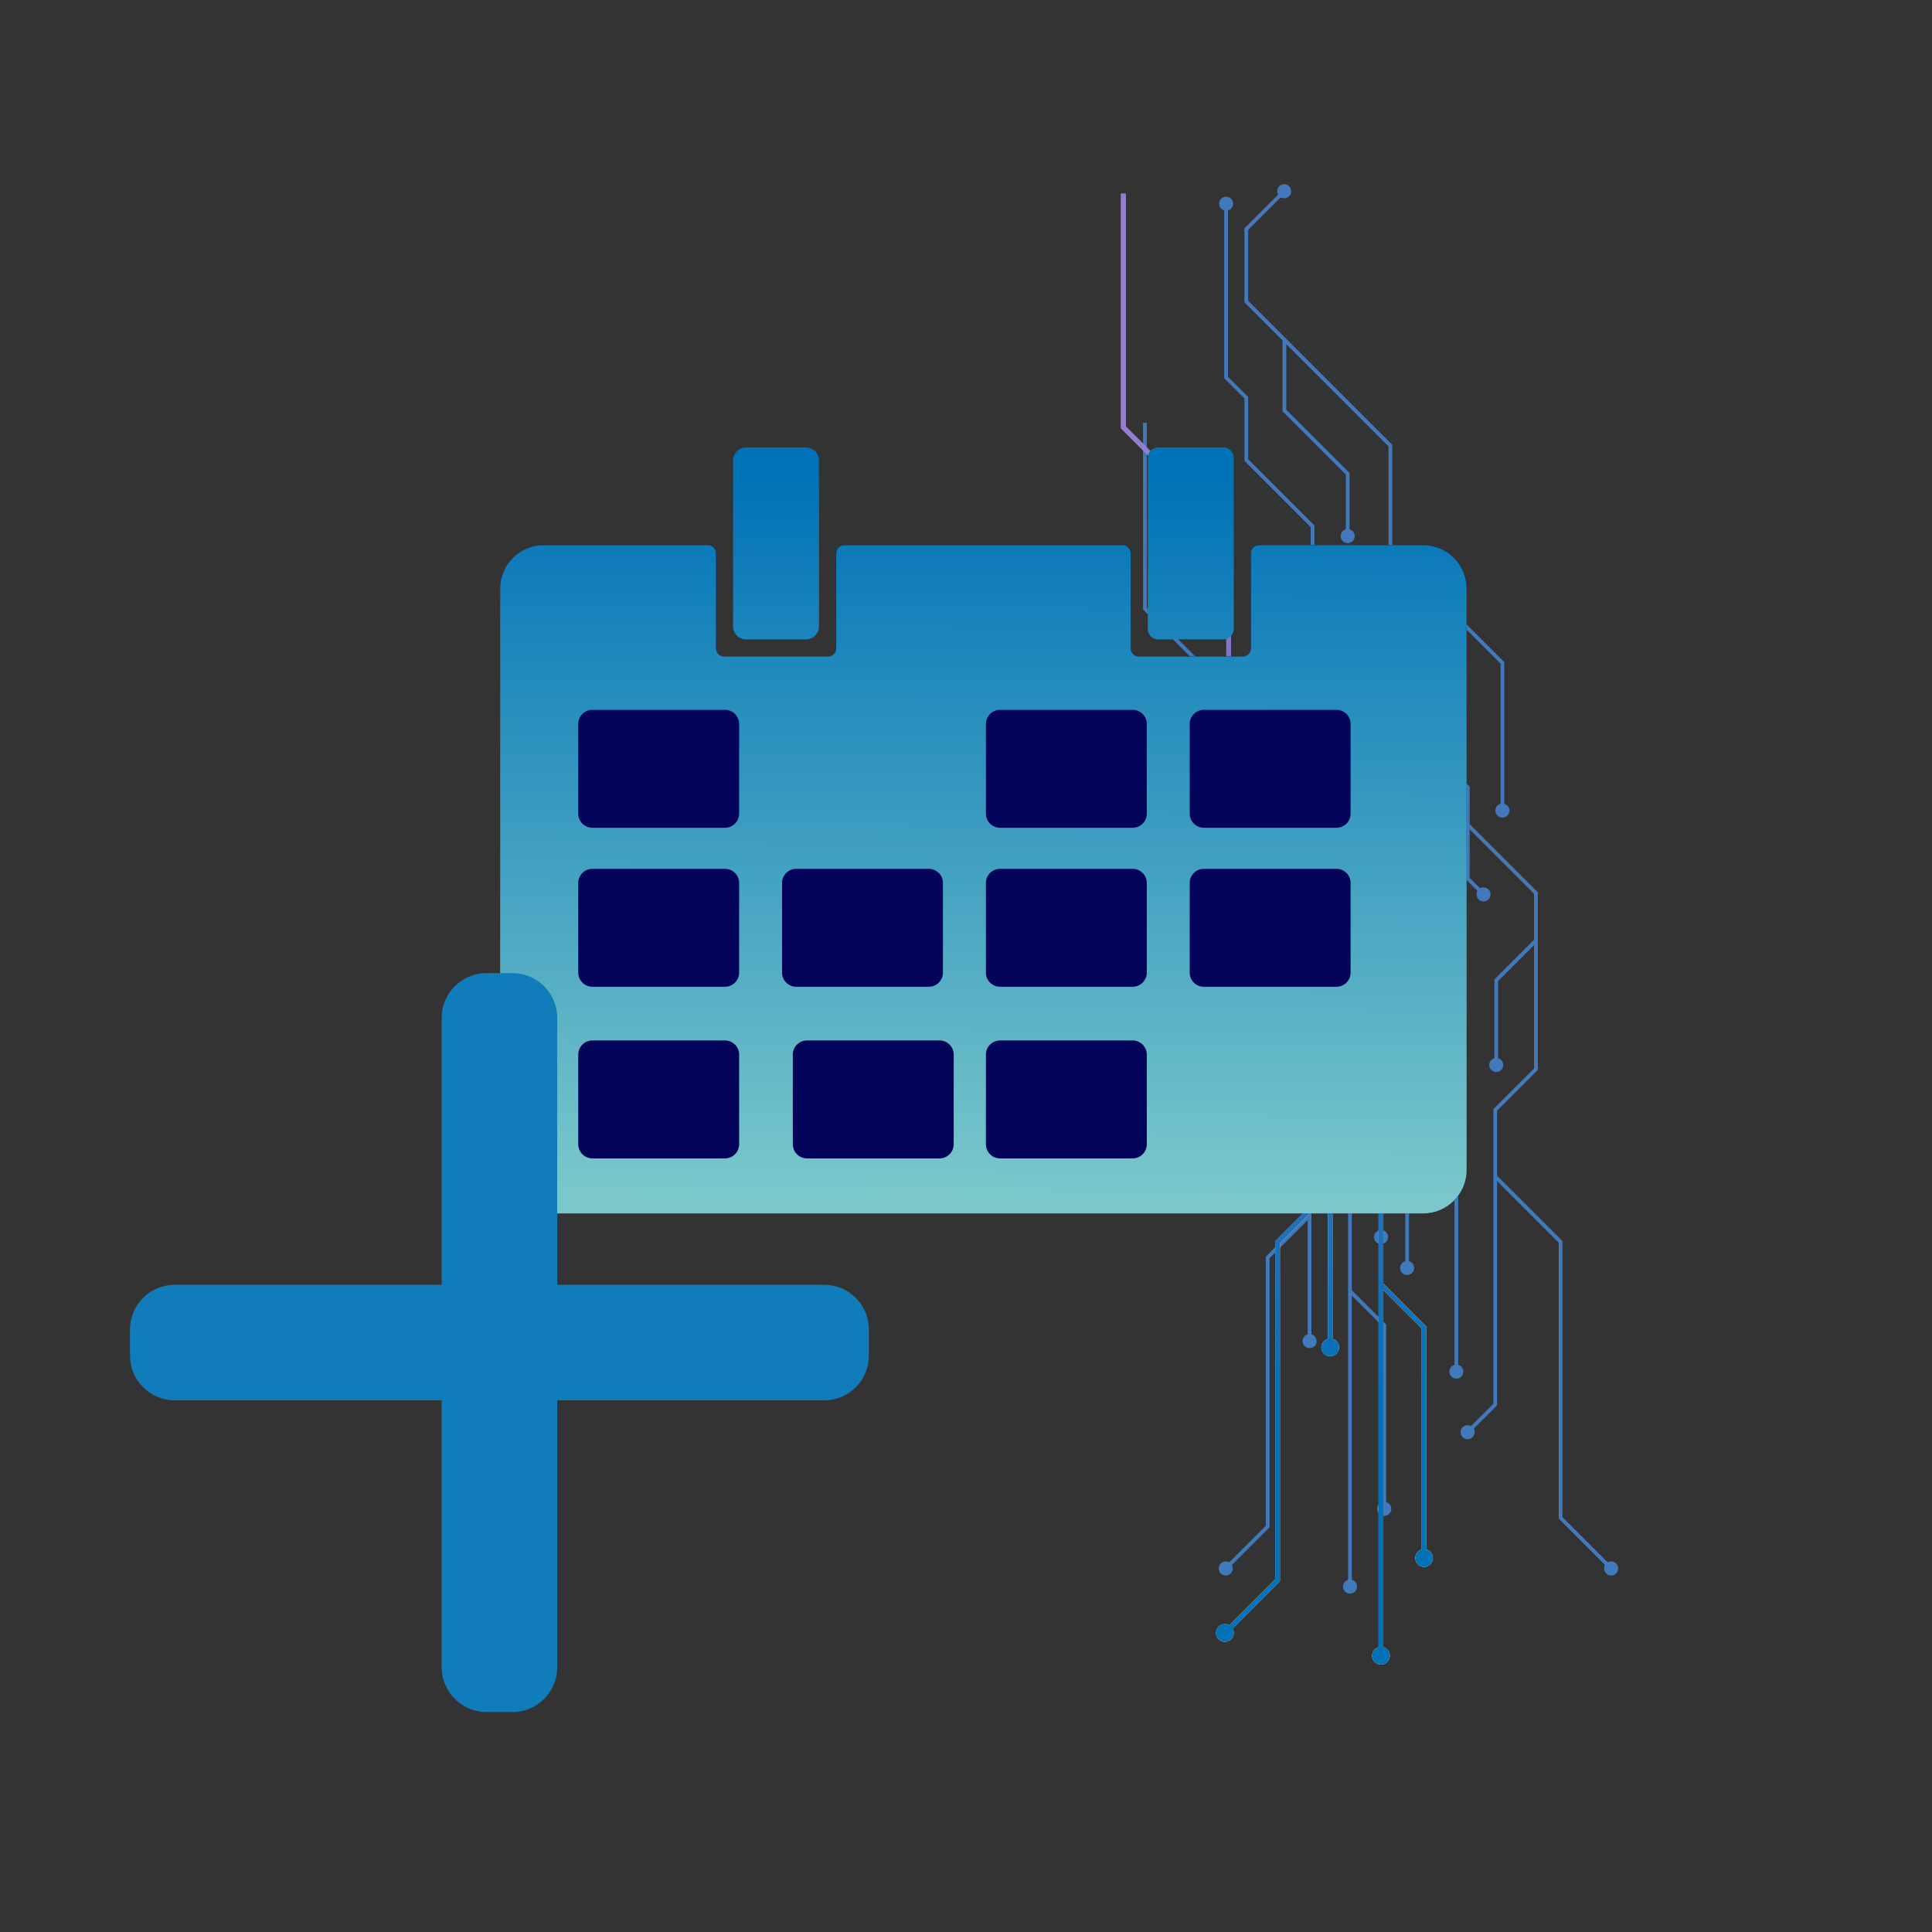 <svg width="90" height="90" viewBox="0 0 90 90" fill="none" xmlns="http://www.w3.org/2000/svg">
<rect x="0" y="0" width="90" height="90" fill="#333333" stroke="none"/>
<path d="M57.029 17.622V9.473H57.204V17.551L58.145 18.491V21.395L61.234 24.485V39.401L65.037 43.203L64.914 43.326L61.059 39.472V24.557L57.971 21.468V18.563L57.029 17.622Z" fill="#4179BA"/>
<path d="M65.195 43.021C65.324 43.148 65.324 43.357 65.195 43.484C65.067 43.613 64.86 43.613 64.732 43.484C64.604 43.355 64.604 43.148 64.732 43.021C64.86 42.892 65.067 42.892 65.195 43.021Z" fill="#4179BA"/>
<path d="M57.445 9.489C57.445 9.308 57.298 9.161 57.117 9.161C56.937 9.161 56.79 9.308 56.79 9.489C56.79 9.67 56.937 9.817 57.117 9.817C57.298 9.817 57.445 9.67 57.445 9.489Z" fill="#4179BA"/>
<path d="M53.247 28.393V19.692H53.422V28.32L57.329 32.227V47.07L62.975 52.718V73.927H62.8V52.789L57.154 47.143V32.3L53.247 28.393Z" fill="#4179BA"/>
<path d="M62.56 73.91C62.56 74.092 62.706 74.239 62.887 74.239C63.069 74.239 63.216 74.092 63.216 73.91C63.216 73.729 63.069 73.582 62.887 73.582C62.706 73.582 62.56 73.729 62.56 73.91Z" fill="#4179BA"/>
<path d="M61.053 29.024L61.176 28.901L65.391 33.114V40.466L67.929 43.004V63.912H67.755V43.077L65.216 40.538V33.187L61.053 29.024Z" fill="#4179BA"/>
<path d="M67.514 63.895C67.514 64.076 67.661 64.223 67.841 64.223C68.023 64.223 68.168 64.076 68.168 63.895C68.168 63.713 68.022 63.568 67.841 63.568C67.661 63.568 67.514 63.715 67.514 63.895Z" fill="#4179BA"/>
<path d="M61.094 33.469L61.218 33.346L62.974 35.104V37.916H62.8V35.175L61.094 33.469Z" fill="#4179BA"/>
<path d="M62.559 37.901C62.559 38.081 62.706 38.228 62.886 38.228C63.068 38.228 63.215 38.081 63.215 37.901C63.215 37.719 63.068 37.574 62.886 37.574C62.706 37.574 62.559 37.719 62.559 37.901Z" fill="#4179BA"/>
<path d="M59.781 49.747V45.579L61.54 43.82L61.663 43.944L59.956 45.651V49.747H59.781Z" fill="#4179BA"/>
<path d="M61.822 44.126C61.951 43.999 61.951 43.79 61.822 43.663C61.693 43.534 61.486 43.534 61.357 43.663C61.229 43.79 61.229 43.999 61.357 44.126C61.486 44.254 61.694 44.254 61.822 44.126Z" fill="#4179BA"/>
<path d="M55.52 49.273V40.607L57.151 38.977L57.274 39.1L55.694 40.68V49.201L61.092 54.598V62.492H60.917V54.671L55.52 49.273Z" fill="#4179BA"/>
<path d="M60.677 62.475C60.677 62.656 60.824 62.802 61.004 62.802C61.186 62.802 61.333 62.656 61.333 62.475C61.333 62.293 61.186 62.148 61.004 62.148C60.824 62.148 60.677 62.293 60.677 62.475Z" fill="#4179BA"/>
<path d="M65.462 59.082V47.922L67.761 45.625L67.884 45.748L65.637 47.995V59.082H65.462Z" fill="#4179BA"/>
<path d="M65.222 59.066C65.222 59.247 65.369 59.394 65.549 59.394C65.731 59.394 65.876 59.247 65.876 59.066C65.876 58.885 65.73 58.737 65.549 58.737C65.369 58.737 65.222 58.885 65.222 59.066Z" fill="#4179BA"/>
<path d="M62.861 60.237L62.984 60.113L64.573 61.701V70.304H64.398V61.774L62.861 60.237Z" fill="#4179BA"/>
<path d="M64.157 70.287C64.157 70.469 64.304 70.614 64.485 70.614C64.665 70.614 64.812 70.468 64.812 70.287C64.812 70.105 64.665 69.96 64.485 69.96C64.304 69.96 64.157 70.106 64.157 70.287Z" fill="#4179BA"/>
<path d="M57.026 73.014L58.964 71.076V58.542L60.943 56.563L61.066 56.686L59.139 58.613V71.149L57.151 73.139L57.026 73.014Z" fill="#4179BA"/>
<path d="M56.868 72.832C56.739 72.961 56.739 73.168 56.868 73.297C56.997 73.424 57.204 73.424 57.331 73.297C57.46 73.168 57.46 72.961 57.331 72.832C57.204 72.705 56.997 72.705 56.868 72.832Z" fill="#4179BA"/>
<path d="M57.97 14.081V10.637L59.772 8.835L59.897 8.958L58.145 10.71V14.01L64.857 20.721V25.621L70.076 30.842V37.775H69.903V30.914L64.682 25.694V20.793L57.97 14.081Z" fill="#4179BA"/>
<path d="M70.318 37.758C70.318 37.939 70.171 38.087 69.991 38.087C69.809 38.087 69.662 37.939 69.662 37.758C69.662 37.578 69.809 37.431 69.991 37.431C70.171 37.431 70.318 37.578 70.318 37.758Z" fill="#4179BA"/>
<path d="M60.055 9.14C60.184 9.011 60.184 8.804 60.055 8.677C59.928 8.548 59.719 8.548 59.592 8.677C59.463 8.804 59.463 9.013 59.592 9.14C59.719 9.269 59.926 9.269 60.055 9.14Z" fill="#4179BA"/>
<path d="M59.746 19.16V15.822H59.92V19.088L62.868 22.034V24.991H62.693V22.107L59.746 19.16Z" fill="#4179BA"/>
<path d="M62.452 24.974C62.452 25.155 62.599 25.302 62.78 25.302C62.962 25.302 63.107 25.155 63.107 24.974C63.107 24.792 62.96 24.645 62.78 24.645C62.599 24.645 62.452 24.792 62.452 24.974Z" fill="#4179BA"/>
<path d="M66.742 35.175V27.717H66.917V35.104L68.462 36.648V40.892L69.184 41.613L69.061 41.738L68.287 40.964V36.72L66.742 35.175Z" fill="#4179BA"/>
<path d="M68.878 41.896C69.005 42.025 69.213 42.025 69.342 41.896C69.47 41.767 69.47 41.56 69.342 41.433C69.213 41.304 69.007 41.304 68.878 41.433C68.75 41.56 68.75 41.767 68.878 41.896Z" fill="#4179BA"/>
<path d="M62.977 30.913V28.498L64.132 27.343L64.256 27.466L63.152 28.569V30.913H62.977Z" fill="#4179BA"/>
<path d="M64.414 27.648C64.543 27.521 64.543 27.312 64.414 27.185C64.285 27.056 64.078 27.056 63.951 27.185C63.822 27.312 63.822 27.521 63.951 27.648C64.078 27.777 64.285 27.777 64.414 27.648Z" fill="#4179BA"/>
<path d="M68.293 66.667L69.565 65.395V51.668L71.464 49.77V41.638L68.329 38.504L68.453 38.381L71.639 41.566V49.842L69.74 51.741V65.467L68.416 66.79L68.293 66.667Z" fill="#4179BA"/>
<path d="M68.134 66.485C68.005 66.613 68.005 66.821 68.134 66.948C68.262 67.077 68.469 67.077 68.598 66.948C68.727 66.82 68.727 66.613 68.598 66.485C68.469 66.358 68.262 66.358 68.134 66.485Z" fill="#4179BA"/>
<path d="M62.477 49.276L63.261 48.491V41.638H63.436V48.563L62.601 49.399L62.477 49.276Z" fill="#4179BA"/>
<path d="M62.318 49.094C62.19 49.222 62.19 49.429 62.318 49.558C62.447 49.687 62.654 49.687 62.781 49.558C62.91 49.429 62.91 49.222 62.781 49.094C62.654 48.965 62.447 48.965 62.318 49.094Z" fill="#4179BA"/>
<path d="M69.614 49.628V45.629L71.485 43.758L71.608 43.881L69.788 45.7V49.628H69.614Z" fill="#4179BA"/>
<path d="M69.374 49.613C69.374 49.793 69.521 49.94 69.701 49.94C69.882 49.94 70.029 49.793 70.029 49.613C70.029 49.431 69.882 49.284 69.701 49.284C69.519 49.284 69.374 49.431 69.374 49.613Z" fill="#4179BA"/>
<path d="M64.246 57.642V52.638L65.461 51.423L65.585 51.548L64.421 52.711V57.642H64.246Z" fill="#4179BA"/>
<path d="M64.006 57.625C64.006 57.807 64.153 57.953 64.333 57.953C64.515 57.953 64.662 57.806 64.662 57.625C64.662 57.443 64.515 57.298 64.333 57.298C64.154 57.298 64.006 57.444 64.006 57.625Z" fill="#4179BA"/>
<path d="M69.607 54.885L69.731 54.761L72.784 57.815V70.672L75.128 73.014L75.004 73.139L72.61 70.745V57.888L69.607 54.885Z" fill="#4179BA"/>
<path d="M74.822 73.297C74.951 73.426 75.158 73.426 75.285 73.297C75.414 73.168 75.414 72.961 75.285 72.832C75.157 72.704 74.95 72.704 74.822 72.832C74.693 72.961 74.693 73.168 74.822 73.297Z" fill="#4179BA"/>
<path d="M52.221 19.954V9.024H52.44V19.863L57.348 24.77V43.415L64.441 50.51V77.152H64.221V50.601L57.128 43.508V24.861L52.221 19.954Z" fill="white"/>
<path d="M63.919 77.129C63.919 77.358 64.104 77.542 64.33 77.542C64.558 77.542 64.743 77.358 64.743 77.129C64.743 76.903 64.558 76.718 64.33 76.718C64.104 76.718 63.919 76.903 63.919 77.129Z" fill="white"/>
<path d="M60.429 46.779V41.543L62.638 39.334L62.794 39.489L60.648 41.633V46.779H60.429Z" fill="white"/>
<path d="M62.992 39.717C63.153 39.556 63.153 39.294 62.992 39.135C62.831 38.974 62.57 38.974 62.409 39.135C62.248 39.296 62.248 39.557 62.409 39.717C62.571 39.878 62.831 39.878 62.992 39.717Z" fill="white"/>
<path d="M55.076 46.183V35.298L57.123 33.25L57.279 33.405L55.294 35.388V46.094L62.075 52.873V62.787H61.857V52.964L55.076 46.183Z" fill="white"/>
<path d="M61.554 62.766C61.554 62.993 61.738 63.177 61.965 63.177C62.193 63.177 62.378 62.993 62.378 62.766C62.378 62.538 62.193 62.355 61.965 62.355C61.738 62.355 61.554 62.539 61.554 62.766Z" fill="white"/>
<path d="M64.298 59.956L64.453 59.799L66.447 61.795V72.601H66.229V61.886L64.298 59.956Z" fill="white"/>
<path d="M65.927 72.58C65.927 72.808 66.112 72.992 66.338 72.992C66.566 72.992 66.751 72.807 66.751 72.58C66.751 72.352 66.566 72.169 66.338 72.169C66.11 72.168 65.927 72.352 65.927 72.58Z" fill="white"/>
<path d="M56.969 76.006L59.404 73.571V57.825L61.889 55.339L62.044 55.494L59.623 57.916V73.662L57.124 76.161L56.969 76.006Z" fill="white"/>
<path d="M56.77 75.778C56.609 75.939 56.609 76.2 56.77 76.361C56.931 76.522 57.193 76.522 57.352 76.361C57.513 76.2 57.513 75.939 57.352 75.778C57.193 75.617 56.931 75.617 56.77 75.778Z" fill="white"/>
<path d="M63.817 46.186L64.801 45.201V36.592H65.021V45.292L63.971 46.341L63.817 46.186Z" fill="white"/>
<path d="M63.617 45.956C63.456 46.117 63.456 46.379 63.617 46.54C63.778 46.701 64.038 46.701 64.199 46.54C64.36 46.378 64.36 46.117 64.199 45.956C64.039 45.797 63.778 45.797 63.617 45.956Z" fill="white"/>
<g opacity="0.56">
<g opacity="0.56">
<g opacity="0.56">
<path opacity="0.56" d="M52.221 19.954V9.024H52.44V19.863L57.348 24.77V43.415L64.441 50.51V77.152H64.221V50.601L57.128 43.508V24.861L52.221 19.954Z" fill="url(#paint0_linear)"/>
</g>
<g opacity="0.56">
<path opacity="0.56" d="M63.919 77.129C63.919 77.358 64.104 77.542 64.33 77.542C64.558 77.542 64.743 77.358 64.743 77.129C64.743 76.903 64.558 76.718 64.33 76.718C64.104 76.718 63.919 76.903 63.919 77.129Z" fill="url(#paint1_linear)"/>
</g>
</g>
<g opacity="0.56">
<g opacity="0.56">
<path opacity="0.56" d="M60.429 46.779V41.543L62.638 39.334L62.794 39.489L60.648 41.633V46.779H60.429Z" fill="url(#paint2_linear)"/>
</g>
<g opacity="0.56">
<path opacity="0.56" d="M62.992 39.717C63.153 39.556 63.153 39.294 62.992 39.135C62.831 38.974 62.57 38.974 62.409 39.135C62.248 39.296 62.248 39.557 62.409 39.717C62.571 39.878 62.831 39.878 62.992 39.717Z" fill="url(#paint3_linear)"/>
</g>
</g>
<g opacity="0.56">
<g opacity="0.56">
<path opacity="0.56" d="M55.076 46.183V35.298L57.123 33.25L57.279 33.405L55.294 35.388V46.094L62.075 52.873V62.787H61.857V52.964L55.076 46.183Z" fill="url(#paint4_linear)"/>
</g>
<g opacity="0.56">
<path opacity="0.56" d="M61.554 62.766C61.554 62.993 61.738 63.177 61.965 63.177C62.193 63.177 62.378 62.993 62.378 62.766C62.378 62.538 62.193 62.355 61.965 62.355C61.738 62.355 61.554 62.539 61.554 62.766Z" fill="url(#paint5_linear)"/>
</g>
</g>
<g opacity="0.56">
<g opacity="0.56">
<path opacity="0.56" d="M64.298 59.956L64.453 59.799L66.447 61.795V72.601H66.229V61.886L64.298 59.956Z" fill="url(#paint6_linear)"/>
</g>
<g opacity="0.56">
<path opacity="0.56" d="M65.927 72.58C65.927 72.808 66.112 72.992 66.338 72.992C66.566 72.992 66.751 72.807 66.751 72.58C66.751 72.352 66.566 72.169 66.338 72.169C66.11 72.168 65.927 72.352 65.927 72.58Z" fill="url(#paint7_linear)"/>
</g>
</g>
<g opacity="0.56">
<g opacity="0.56">
<path opacity="0.56" d="M56.969 76.006L59.404 73.571V57.825L61.889 55.339L62.044 55.494L59.623 57.916V73.662L57.124 76.161L56.969 76.006Z" fill="url(#paint8_linear)"/>
</g>
<g opacity="0.56">
<path opacity="0.56" d="M56.77 75.778C56.609 75.939 56.609 76.2 56.77 76.361C56.931 76.522 57.193 76.522 57.352 76.361C57.513 76.2 57.513 75.939 57.352 75.778C57.193 75.617 56.931 75.617 56.77 75.778Z" fill="url(#paint9_linear)"/>
</g>
</g>
<g opacity="0.56">
<g opacity="0.56">
<path opacity="0.56" d="M63.817 46.186L64.801 45.201V36.592H65.021V45.292L63.971 46.341L63.817 46.186Z" fill="url(#paint10_linear)"/>
</g>
<g opacity="0.56">
<path opacity="0.56" d="M63.617 45.956C63.456 46.117 63.456 46.379 63.617 46.54C63.778 46.701 64.038 46.701 64.199 46.54C64.36 46.378 64.36 46.117 64.199 45.956C64.039 45.797 63.778 45.797 63.617 45.956Z" fill="url(#paint11_linear)"/>
</g>
</g>
</g>
<path d="M52.221 19.954V9.024H52.44V19.863L57.348 24.77V43.415L64.441 50.51V77.152H64.221V50.601L57.128 43.508V24.861L52.221 19.954Z" fill="url(#paint12_linear)"/>
<path d="M63.919 77.129C63.919 77.358 64.104 77.542 64.33 77.542C64.558 77.542 64.743 77.358 64.743 77.129C64.743 76.903 64.558 76.718 64.33 76.718C64.104 76.718 63.919 76.903 63.919 77.129Z" fill="url(#paint13_linear)"/>
<path d="M60.429 46.779V41.543L62.638 39.334L62.794 39.489L60.648 41.633V46.779H60.429Z" fill="url(#paint14_linear)"/>
<path d="M62.992 39.717C63.153 39.556 63.153 39.294 62.992 39.135C62.831 38.974 62.57 38.974 62.409 39.135C62.248 39.296 62.248 39.557 62.409 39.717C62.571 39.878 62.831 39.878 62.992 39.717Z" fill="url(#paint15_linear)"/>
<path d="M55.076 46.183V35.298L57.123 33.25L57.279 33.405L55.294 35.388V46.094L62.075 52.873V62.787H61.857V52.964L55.076 46.183Z" fill="url(#paint16_linear)"/>
<path d="M61.554 62.766C61.554 62.993 61.738 63.177 61.965 63.177C62.193 63.177 62.378 62.993 62.378 62.766C62.378 62.538 62.193 62.355 61.965 62.355C61.738 62.355 61.554 62.539 61.554 62.766Z" fill="url(#paint17_linear)"/>
<path d="M64.298 59.956L64.453 59.799L66.447 61.795V72.601H66.229V61.886L64.298 59.956Z" fill="url(#paint18_linear)"/>
<path d="M65.927 72.58C65.927 72.808 66.112 72.992 66.338 72.992C66.566 72.992 66.751 72.807 66.751 72.58C66.751 72.352 66.566 72.169 66.338 72.169C66.11 72.168 65.927 72.352 65.927 72.58Z" fill="url(#paint19_linear)"/>
<path d="M56.969 76.006L59.404 73.571V57.825L61.889 55.339L62.044 55.494L59.623 57.916V73.662L57.124 76.161L56.969 76.006Z" fill="url(#paint20_linear)"/>
<path d="M56.77 75.778C56.609 75.939 56.609 76.2 56.77 76.361C56.931 76.522 57.193 76.522 57.352 76.361C57.513 76.2 57.513 75.939 57.352 75.778C57.193 75.617 56.931 75.617 56.77 75.778Z" fill="url(#paint21_linear)"/>
<path d="M63.817 46.186L64.801 45.201V36.592H65.021V45.292L63.971 46.341L63.817 46.186Z" fill="url(#paint22_linear)"/>
<path d="M63.617 45.956C63.456 46.117 63.456 46.379 63.617 46.54C63.778 46.701 64.038 46.701 64.199 46.54C64.36 46.378 64.36 46.117 64.199 45.956C64.039 45.797 63.778 45.797 63.617 45.956Z" fill="url(#paint23_linear)"/>
<path d="M66.295 25.394H58.652C58.442 25.394 58.271 25.565 58.271 25.775V30.202C58.271 30.412 58.101 30.583 57.891 30.583H53.053C52.844 30.583 52.673 30.412 52.673 30.202V25.775C52.673 25.565 52.502 25.394 52.292 25.394H39.335C39.125 25.394 38.954 25.565 38.954 25.775V30.202C38.954 30.412 38.784 30.583 38.574 30.583H33.736C33.527 30.583 33.356 30.412 33.356 30.202V25.775C33.356 25.565 33.185 25.394 32.975 25.394H25.327C24.206 25.394 23.298 26.302 23.298 27.423V54.499C23.298 55.62 24.206 56.528 25.327 56.528H66.293C67.414 56.528 68.322 55.62 68.322 54.499V27.423C68.322 26.302 67.414 25.394 66.295 25.394Z" fill="#04045A"/>
<path d="M37.544 29.784H34.759C34.423 29.784 34.15 29.511 34.15 29.175V21.452C34.15 21.116 34.423 20.844 34.759 20.844H37.544C37.88 20.844 38.152 21.116 38.152 21.452V29.175C38.152 29.512 37.881 29.784 37.544 29.784Z" fill="url(#paint24_linear)"/>
<path d="M56.993 29.784H53.947C53.683 29.784 53.469 29.57 53.469 29.305V21.321C53.469 21.056 53.683 20.842 53.947 20.842H56.993C57.258 20.842 57.472 21.056 57.472 21.321V29.305C57.472 29.57 57.258 29.784 56.993 29.784Z" fill="url(#paint25_linear)"/>
<path d="M66.295 25.394H58.652C58.442 25.394 58.271 25.565 58.271 25.775V30.202C58.271 30.412 58.101 30.583 57.891 30.583H53.053C52.844 30.583 52.673 30.412 52.673 30.202V25.775C52.673 25.565 52.502 25.394 52.292 25.394H39.335C39.125 25.394 38.954 25.565 38.954 25.775V30.202C38.954 30.412 38.784 30.583 38.574 30.583H33.736C33.527 30.583 33.356 30.412 33.356 30.202V25.775C33.356 25.565 33.185 25.394 32.975 25.394H25.327C24.206 25.394 23.298 26.302 23.298 27.423V54.499C23.298 55.62 24.206 56.528 25.327 56.528H66.293C67.414 56.528 68.322 55.62 68.322 54.499V27.423C68.322 26.302 67.414 25.394 66.295 25.394ZM34.432 53.304C34.432 53.668 34.137 53.963 33.773 53.963H27.596C27.233 53.963 26.937 53.668 26.937 53.304V49.127C26.937 48.763 27.233 48.468 27.596 48.468H33.773C34.137 48.468 34.432 48.763 34.432 49.127V53.304ZM34.432 45.309C34.432 45.672 34.137 45.968 33.773 45.968H27.596C27.233 45.968 26.937 45.672 26.937 45.309V41.132C26.937 40.768 27.233 40.473 27.596 40.473H33.773C34.137 40.473 34.432 40.768 34.432 41.132V45.309ZM34.432 37.902C34.432 38.266 34.137 38.561 33.773 38.561H27.596C27.233 38.561 26.937 38.266 26.937 37.902V33.725C26.937 33.361 27.233 33.066 27.596 33.066H33.773C34.137 33.066 34.432 33.361 34.432 33.725V37.902ZM36.431 45.309V41.132C36.431 40.768 36.727 40.473 37.09 40.473H43.267C43.631 40.473 43.926 40.768 43.926 41.132V45.309C43.926 45.672 43.631 45.968 43.267 45.968H37.09C36.727 45.968 36.431 45.672 36.431 45.309ZM44.427 53.304C44.427 53.668 44.132 53.963 43.768 53.963H37.591C37.228 53.963 36.932 53.668 36.932 53.304V49.127C36.932 48.763 37.228 48.468 37.591 48.468H43.768C44.132 48.468 44.427 48.763 44.427 49.127V53.304ZM53.422 53.304C53.422 53.668 53.126 53.963 52.762 53.963H46.586C46.222 53.963 45.927 53.668 45.927 53.304V49.127C45.927 48.763 46.222 48.468 46.586 48.468H52.762C53.126 48.468 53.422 48.763 53.422 49.127V53.304ZM53.422 45.309C53.422 45.672 53.126 45.968 52.762 45.968H46.586C46.222 45.968 45.927 45.672 45.927 45.309V41.132C45.927 40.768 46.222 40.473 46.586 40.473H52.762C53.126 40.473 53.422 40.768 53.422 41.132V45.309ZM53.422 37.902C53.422 38.266 53.126 38.561 52.762 38.561H46.586C46.222 38.561 45.927 38.266 45.927 37.902V33.725C45.927 33.361 46.222 33.066 46.586 33.066H52.762C53.126 33.066 53.422 33.361 53.422 33.725V37.902ZM62.916 45.309C62.916 45.672 62.62 45.968 62.257 45.968H56.08C55.716 45.968 55.421 45.672 55.421 45.309V41.132C55.421 40.768 55.716 40.473 56.08 40.473H62.257C62.62 40.473 62.916 40.768 62.916 41.132V45.309ZM62.916 37.902C62.916 38.266 62.62 38.561 62.257 38.561H56.08C55.716 38.561 55.421 38.266 55.421 37.902V33.725C55.421 33.361 55.716 33.066 56.08 33.066H62.257C62.62 33.066 62.916 33.361 62.916 33.725V37.902Z" fill="url(#paint26_linear)"/>
<path d="M23.873 79.753H22.66C21.509 79.753 20.575 78.82 20.575 77.668V47.416C20.575 46.264 21.509 45.331 22.66 45.331H23.873C25.025 45.331 25.958 46.264 25.958 47.416V77.667C25.958 78.82 25.025 79.753 23.873 79.753Z" fill="#107DBA"/>
<path d="M6.055 63.148V61.935C6.055 60.783 6.988 59.85 8.14 59.85H38.391C39.542 59.85 40.475 60.783 40.475 61.935V63.148C40.475 64.3 39.542 65.233 38.391 65.233H8.141C6.989 65.233 6.055 64.3 6.055 63.148Z" fill="#107DBA"/>
<defs>
<linearGradient id="paint0_linear" x1="58.269" y1="16.935" x2="58.442" y2="68.301" gradientUnits="userSpaceOnUse">
<stop stop-color="#7C18FF"/>
<stop offset="0.327" stop-color="#895AB2"/>
<stop offset="1" stop-color="#0072B7"/>
</linearGradient>
<linearGradient id="paint1_linear" x1="64.129" y1="16.917" x2="64.301" y2="68.282" gradientUnits="userSpaceOnUse">
<stop stop-color="#7C18FF"/>
<stop offset="0.327" stop-color="#895AB2"/>
<stop offset="1" stop-color="#0072B7"/>
</linearGradient>
<linearGradient id="paint2_linear" x1="61.523" y1="16.924" x2="61.696" y2="68.29" gradientUnits="userSpaceOnUse">
<stop stop-color="#7C18FF"/>
<stop offset="0.327" stop-color="#895AB2"/>
<stop offset="1" stop-color="#0072B7"/>
</linearGradient>
<linearGradient id="paint3_linear" x1="62.626" y1="16.921" x2="62.798" y2="68.287" gradientUnits="userSpaceOnUse">
<stop stop-color="#7C18FF"/>
<stop offset="0.327" stop-color="#895AB2"/>
<stop offset="1" stop-color="#0072B7"/>
</linearGradient>
<linearGradient id="paint4_linear" x1="58.467" y1="16.934" x2="58.639" y2="68.301" gradientUnits="userSpaceOnUse">
<stop stop-color="#7C18FF"/>
<stop offset="0.327" stop-color="#895AB2"/>
<stop offset="1" stop-color="#0072B7"/>
</linearGradient>
<linearGradient id="paint5_linear" x1="61.812" y1="16.923" x2="61.985" y2="68.29" gradientUnits="userSpaceOnUse">
<stop stop-color="#7C18FF"/>
<stop offset="0.327" stop-color="#895AB2"/>
<stop offset="1" stop-color="#0072B7"/>
</linearGradient>
<linearGradient id="paint6_linear" x1="65.225" y1="16.912" x2="65.397" y2="68.278" gradientUnits="userSpaceOnUse">
<stop stop-color="#7C18FF"/>
<stop offset="0.327" stop-color="#895AB2"/>
<stop offset="1" stop-color="#0072B7"/>
</linearGradient>
<linearGradient id="paint7_linear" x1="66.151" y1="16.909" x2="66.324" y2="68.275" gradientUnits="userSpaceOnUse">
<stop stop-color="#7C18FF"/>
<stop offset="0.327" stop-color="#895AB2"/>
<stop offset="1" stop-color="#0072B7"/>
</linearGradient>
<linearGradient id="paint8_linear" x1="59.343" y1="16.932" x2="59.515" y2="68.298" gradientUnits="userSpaceOnUse">
<stop stop-color="#7C18FF"/>
<stop offset="0.327" stop-color="#895AB2"/>
<stop offset="1" stop-color="#0072B7"/>
</linearGradient>
<linearGradient id="paint9_linear" x1="56.863" y1="16.938" x2="57.035" y2="68.306" gradientUnits="userSpaceOnUse">
<stop stop-color="#7C18FF"/>
<stop offset="0.327" stop-color="#895AB2"/>
<stop offset="1" stop-color="#0072B7"/>
</linearGradient>
<linearGradient id="paint10_linear" x1="64.337" y1="16.915" x2="64.509" y2="68.281" gradientUnits="userSpaceOnUse">
<stop stop-color="#7C18FF"/>
<stop offset="0.327" stop-color="#895AB2"/>
<stop offset="1" stop-color="#0072B7"/>
</linearGradient>
<linearGradient id="paint11_linear" x1="63.81" y1="16.916" x2="63.982" y2="68.284" gradientUnits="userSpaceOnUse">
<stop stop-color="#7C18FF"/>
<stop offset="0.327" stop-color="#895AB2"/>
<stop offset="1" stop-color="#0072B7"/>
</linearGradient>
<linearGradient id="paint12_linear" x1="58.687" y1="65.231" x2="58.169" y2="21.622" gradientUnits="userSpaceOnUse">
<stop stop-color="#0072B7"/>
<stop offset="1" stop-color="#5931B7" stop-opacity="0.6"/>
</linearGradient>
<linearGradient id="paint13_linear" x1="64.189" y1="65.166" x2="63.672" y2="21.558" gradientUnits="userSpaceOnUse">
<stop stop-color="#0072B7"/>
<stop offset="1" stop-color="#5931B7" stop-opacity="0.6"/>
</linearGradient>
<linearGradient id="paint14_linear" x1="61.873" y1="65.194" x2="61.355" y2="21.584" gradientUnits="userSpaceOnUse">
<stop stop-color="#0072B7"/>
<stop offset="1" stop-color="#5931B7" stop-opacity="0.6"/>
</linearGradient>
<linearGradient id="paint15_linear" x1="63.006" y1="65.18" x2="62.489" y2="21.571" gradientUnits="userSpaceOnUse">
<stop stop-color="#0072B7"/>
<stop offset="1" stop-color="#5931B7" stop-opacity="0.6"/>
</linearGradient>
<linearGradient id="paint16_linear" x1="58.762" y1="65.231" x2="58.245" y2="21.621" gradientUnits="userSpaceOnUse">
<stop stop-color="#0072B7"/>
<stop offset="1" stop-color="#5931B7" stop-opacity="0.6"/>
</linearGradient>
<linearGradient id="paint17_linear" x1="61.995" y1="65.192" x2="61.478" y2="21.583" gradientUnits="userSpaceOnUse">
<stop stop-color="#0072B7"/>
<stop offset="1" stop-color="#5931B7" stop-opacity="0.6"/>
</linearGradient>
<linearGradient id="paint18_linear" x1="65.423" y1="65.152" x2="64.906" y2="21.542" gradientUnits="userSpaceOnUse">
<stop stop-color="#0072B7"/>
<stop offset="1" stop-color="#5931B7" stop-opacity="0.6"/>
</linearGradient>
<linearGradient id="paint19_linear" x1="66.25" y1="65.142" x2="65.733" y2="21.532" gradientUnits="userSpaceOnUse">
<stop stop-color="#0072B7"/>
<stop offset="1" stop-color="#5931B7" stop-opacity="0.6"/>
</linearGradient>
<linearGradient id="paint20_linear" x1="59.5" y1="65.222" x2="58.983" y2="21.613" gradientUnits="userSpaceOnUse">
<stop stop-color="#0072B7"/>
<stop offset="1" stop-color="#5931B7" stop-opacity="0.6"/>
</linearGradient>
<linearGradient id="paint21_linear" x1="56.933" y1="65.252" x2="56.416" y2="21.641" gradientUnits="userSpaceOnUse">
<stop stop-color="#0072B7"/>
<stop offset="1" stop-color="#5931B7" stop-opacity="0.6"/>
</linearGradient>
<linearGradient id="paint22_linear" x1="64.701" y1="65.16" x2="64.184" y2="21.551" gradientUnits="userSpaceOnUse">
<stop stop-color="#0072B7"/>
<stop offset="1" stop-color="#5931B7" stop-opacity="0.6"/>
</linearGradient>
<linearGradient id="paint23_linear" x1="64.133" y1="65.168" x2="63.616" y2="21.556" gradientUnits="userSpaceOnUse">
<stop stop-color="#0072B7"/>
<stop offset="1" stop-color="#5931B7" stop-opacity="0.6"/>
</linearGradient>
<linearGradient id="paint24_linear" x1="36.004" y1="56.117" x2="36.166" y2="22.142" gradientUnits="userSpaceOnUse">
<stop offset="0.015" stop-color="#7AC8CB"/>
<stop offset="1" stop-color="#0072B7"/>
</linearGradient>
<linearGradient id="paint25_linear" x1="55.322" y1="56.214" x2="55.485" y2="22.234" gradientUnits="userSpaceOnUse">
<stop offset="0.015" stop-color="#7AC8CB"/>
<stop offset="1" stop-color="#0072B7"/>
</linearGradient>
<linearGradient id="paint26_linear" x1="45.738" y1="56.182" x2="45.901" y2="22.189" gradientUnits="userSpaceOnUse">
<stop offset="0.015" stop-color="#7AC8CB"/>
<stop offset="1" stop-color="#0072B7"/>
</linearGradient>
</defs>
</svg>
